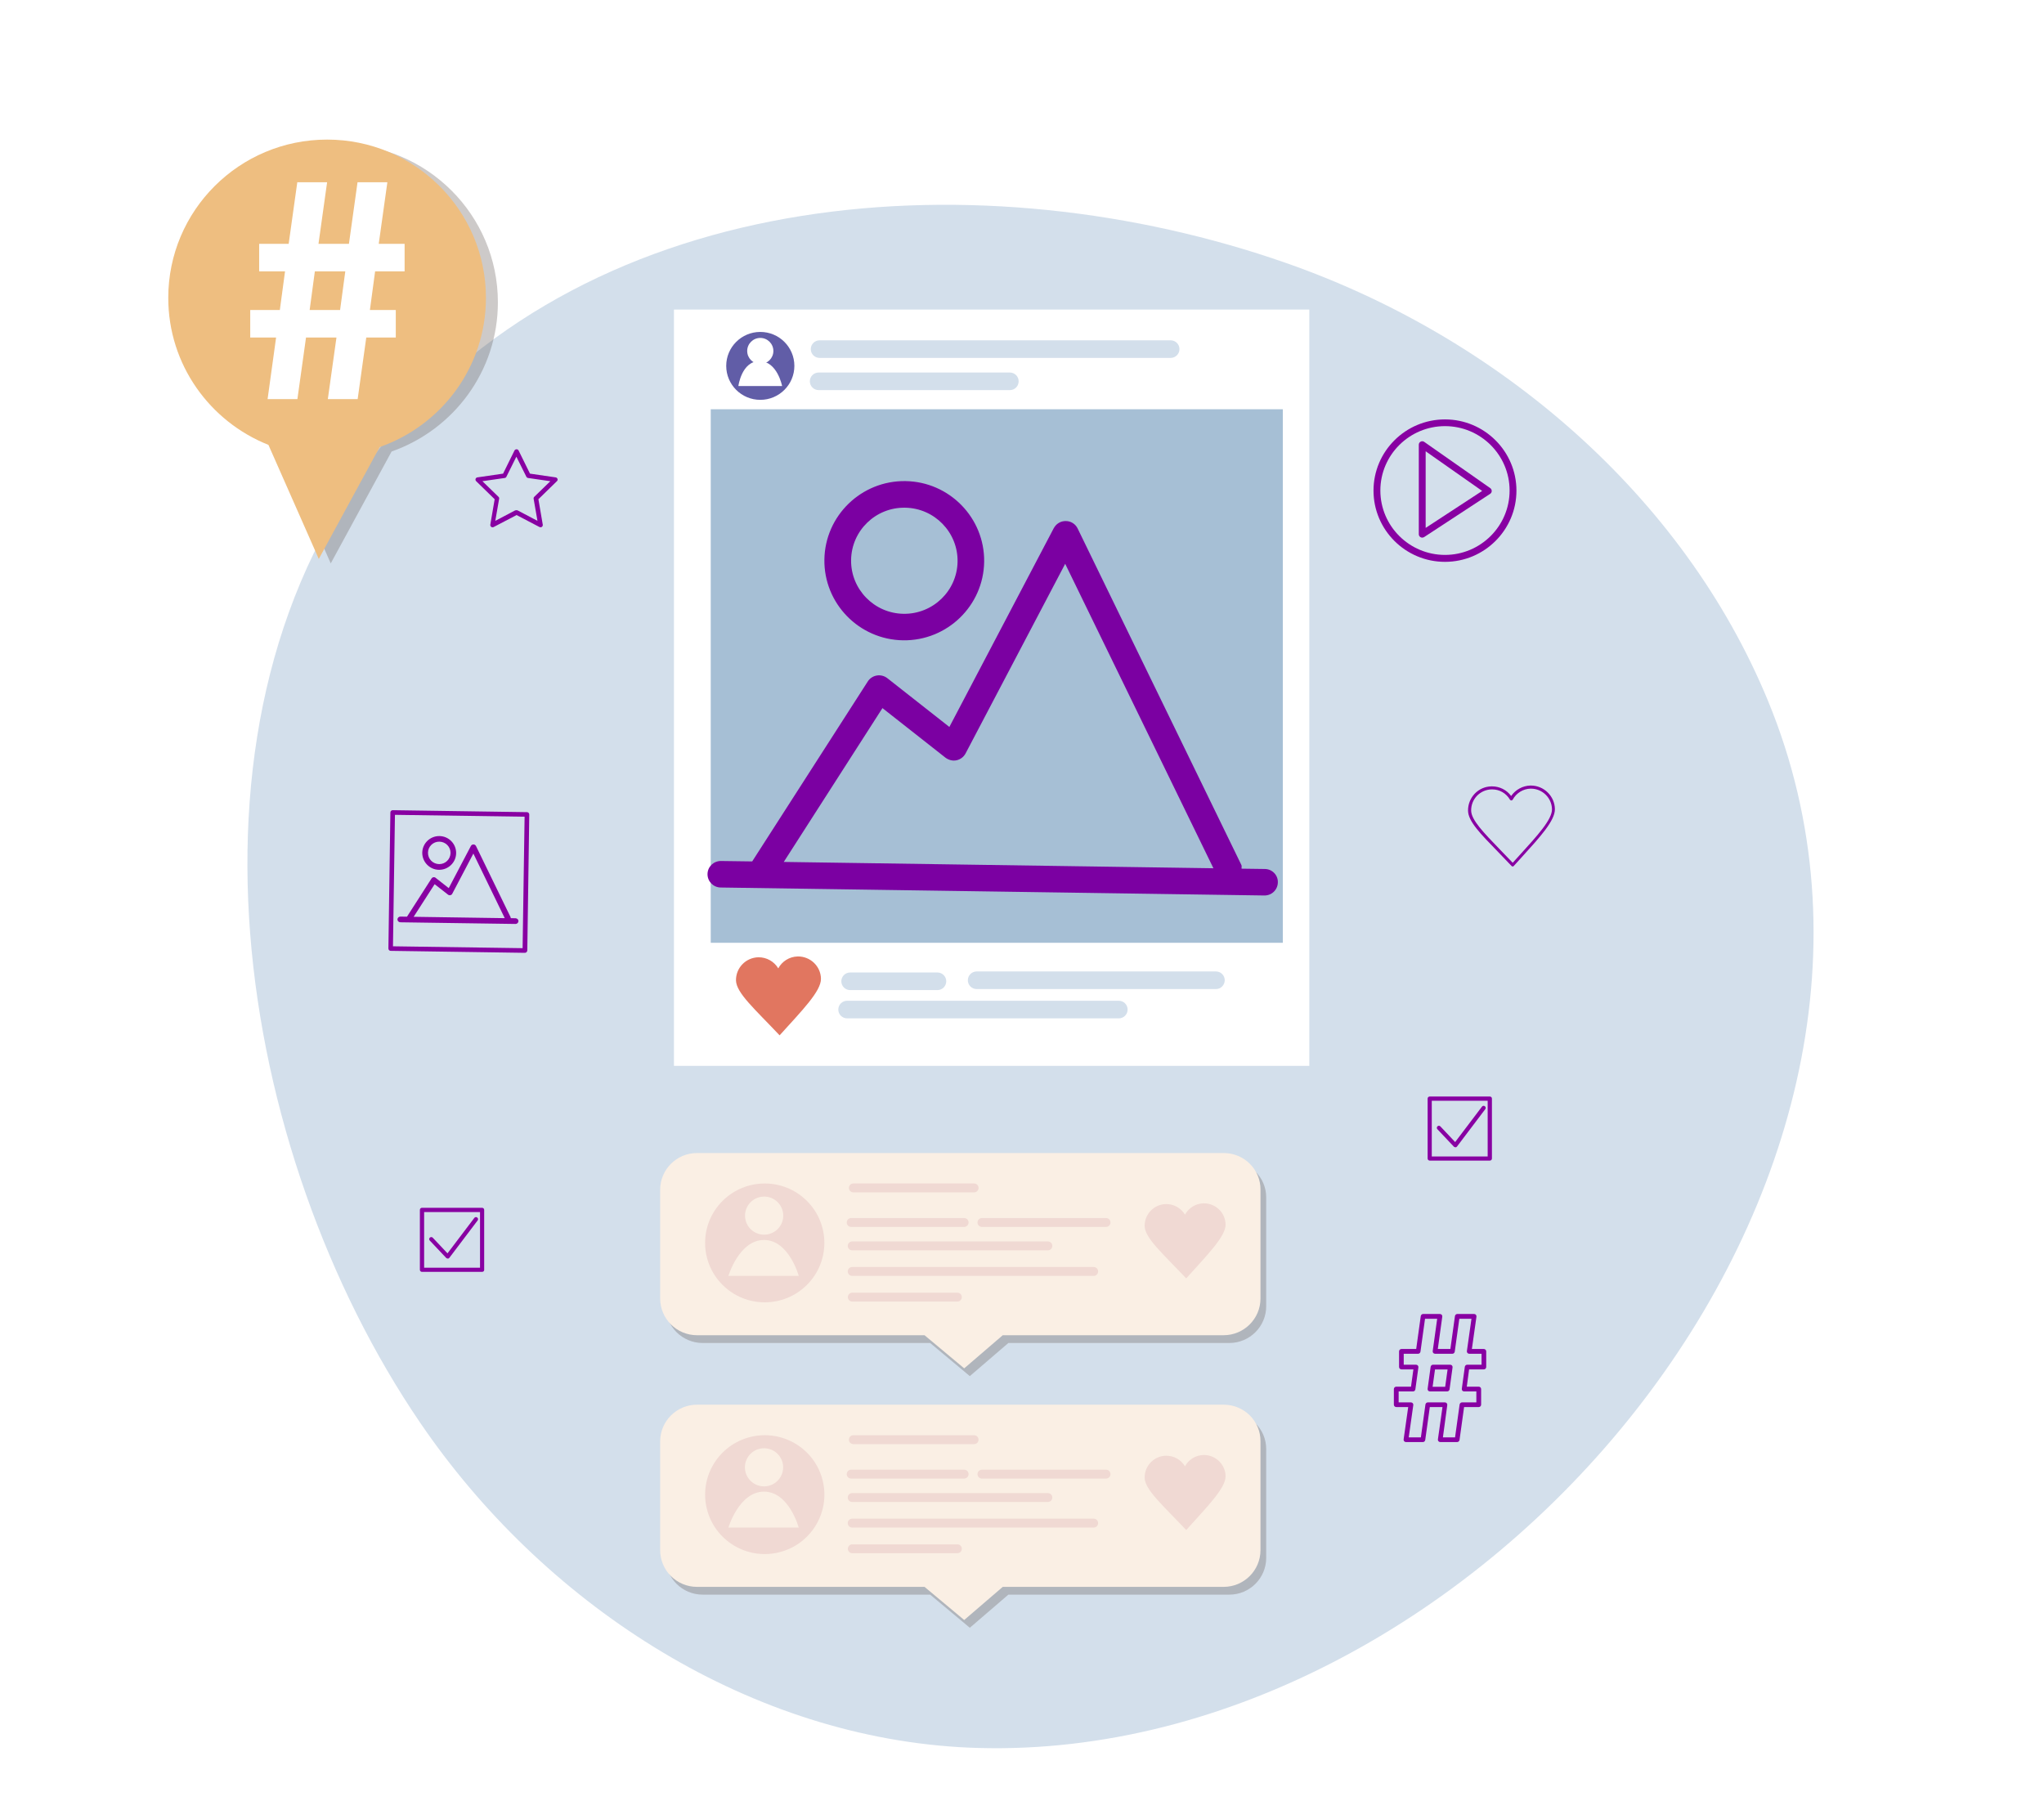 <svg width="140" height="124" viewBox="0 0 140 124" fill="none" xmlns="http://www.w3.org/2000/svg">
<rect x="0" y="0" width="140" height="124" fill="#333333" stroke="none"/>
<g clip-path="url(#clip0_143_577)">
<path d="M187 -20H-48V136H187V-20Z" fill="white"/>
<path d="M65.693 119.677C50.865 118.776 37.133 109.728 28.773 97.447C16.186 78.968 11.177 48.973 26.226 30.438C40.797 12.491 67.465 10.803 88.085 18.014C102.571 23.077 115.279 33.877 121.106 48.03C134.718 81.095 101.276 120.726 66.967 119.733C66.54 119.719 66.12 119.705 65.693 119.677Z" fill="#D3DFEB"/>
<path d="M102.045 79.5H97.925C97.847 79.5 97.783 79.436 97.783 79.358V75.252C97.783 75.174 97.847 75.11 97.925 75.11H102.045C102.123 75.11 102.187 75.174 102.187 75.252V79.358C102.187 79.436 102.123 79.5 102.045 79.5ZM98.067 79.216H101.895V75.401H98.067V79.216Z" fill="#8800A2"/>
<path d="M99.683 78.585C99.64 78.585 99.604 78.571 99.576 78.542L98.452 77.351C98.395 77.294 98.402 77.202 98.459 77.153C98.516 77.096 98.608 77.103 98.658 77.16L99.668 78.23L101.504 75.805C101.554 75.741 101.639 75.727 101.703 75.777C101.767 75.826 101.782 75.912 101.732 75.975L99.796 78.535C99.768 78.571 99.732 78.592 99.69 78.592L99.683 78.585Z" fill="#8800A2"/>
<path d="M33.02 87.122H28.901C28.823 87.122 28.759 87.058 28.759 86.981V82.875C28.759 82.797 28.823 82.733 28.901 82.733H33.02C33.099 82.733 33.163 82.797 33.163 82.875V86.981C33.17 87.058 33.106 87.122 33.02 87.122ZM29.05 86.839H32.878V83.024H29.05V86.839Z" fill="#8800A2"/>
<path d="M30.665 86.208C30.623 86.208 30.587 86.193 30.559 86.165L29.434 84.974C29.378 84.917 29.385 84.825 29.442 84.775C29.498 84.726 29.591 84.726 29.641 84.782L30.651 85.853L32.487 83.428C32.537 83.364 32.622 83.35 32.686 83.4C32.75 83.449 32.764 83.534 32.715 83.598L30.779 86.158C30.751 86.193 30.715 86.215 30.672 86.215L30.665 86.208Z" fill="#8800A2"/>
<path d="M37.026 36.117C37.005 36.117 36.977 36.11 36.955 36.103L35.383 35.281L33.81 36.103C33.753 36.132 33.689 36.124 33.647 36.089C33.597 36.054 33.575 35.997 33.583 35.94L33.881 34.196L32.615 32.962C32.572 32.919 32.558 32.863 32.572 32.806C32.594 32.749 32.636 32.707 32.7 32.7L34.458 32.444L35.24 30.856C35.297 30.75 35.468 30.75 35.518 30.856L36.301 32.444L38.058 32.7C38.115 32.707 38.165 32.749 38.186 32.806C38.208 32.863 38.186 32.926 38.143 32.962L36.877 34.196L37.176 35.94C37.183 35.997 37.161 36.061 37.112 36.089C37.09 36.11 37.062 36.117 37.026 36.117ZM35.383 34.947C35.404 34.947 35.432 34.955 35.454 34.962L36.813 35.678L36.55 34.167C36.542 34.118 36.557 34.068 36.592 34.033L37.695 32.962L36.172 32.742C36.123 32.735 36.08 32.707 36.052 32.657L35.368 31.282L34.685 32.657C34.664 32.707 34.621 32.735 34.565 32.742L33.042 32.962L34.145 34.033C34.18 34.068 34.202 34.118 34.187 34.167L33.924 35.678L35.283 34.962C35.333 34.955 35.361 34.947 35.383 34.947Z" fill="#8800A2"/>
<path d="M97.413 36.827C97.377 36.827 97.335 36.819 97.299 36.798C97.221 36.756 97.178 36.678 97.178 36.593V30.459C97.178 30.374 97.228 30.289 97.306 30.253C97.384 30.211 97.477 30.218 97.548 30.267L102.073 33.437C102.137 33.48 102.173 33.558 102.173 33.636C102.173 33.714 102.13 33.785 102.066 33.827L97.541 36.791C97.505 36.812 97.456 36.827 97.413 36.827ZM97.648 30.913V36.16L101.518 33.629L97.648 30.913Z" fill="#8800A2"/>
<path d="M98.971 38.486C96.267 38.486 94.076 36.295 94.076 33.607C94.076 30.913 96.274 28.729 98.971 28.729C101.675 28.729 103.866 30.92 103.866 33.607C103.866 36.295 101.675 38.486 98.971 38.486ZM98.971 29.19C96.531 29.19 94.545 31.168 94.545 33.6C94.545 36.032 96.531 38.011 98.971 38.011C101.412 38.011 103.397 36.032 103.397 33.6C103.397 31.168 101.412 29.19 98.971 29.19Z" fill="#8800A2"/>
<path d="M35.952 65.268L26.759 65.133C26.674 65.133 26.603 65.062 26.603 64.97L26.738 55.653C26.738 55.568 26.809 55.497 26.901 55.497L36.094 55.632C36.18 55.632 36.251 55.703 36.251 55.795L36.116 65.112C36.108 65.197 36.037 65.268 35.952 65.268ZM26.916 64.821L35.795 64.949L35.931 55.944L27.051 55.816L26.916 64.821Z" fill="#8800A2"/>
<path d="M35.319 62.9L34.977 62.893C34.977 62.871 34.984 62.857 34.977 62.836L32.601 57.95C32.565 57.886 32.501 57.844 32.43 57.844C32.359 57.844 32.288 57.879 32.252 57.95L30.736 60.836L29.833 60.127C29.79 60.092 29.733 60.078 29.683 60.092C29.627 60.099 29.584 60.134 29.555 60.177L27.876 62.793L27.421 62.786C27.314 62.786 27.229 62.871 27.222 62.978C27.222 63.084 27.307 63.169 27.414 63.176L35.312 63.29C35.418 63.29 35.504 63.205 35.511 63.098C35.511 62.992 35.425 62.907 35.319 62.9ZM29.769 60.567L30.687 61.283C30.736 61.319 30.793 61.333 30.85 61.319C30.907 61.304 30.957 61.269 30.978 61.219L32.423 58.468L34.572 62.893L28.332 62.8L29.769 60.567Z" fill="#8800A2"/>
<path d="M30.068 59.581C30.708 59.588 31.235 59.078 31.242 58.44C31.249 57.801 30.736 57.277 30.096 57.27C29.456 57.263 28.929 57.773 28.922 58.411C28.915 59.042 29.427 59.574 30.068 59.581ZM30.096 57.653C30.523 57.66 30.865 58.007 30.858 58.432C30.85 58.858 30.502 59.198 30.075 59.191C29.648 59.184 29.306 58.837 29.314 58.411C29.314 57.986 29.669 57.645 30.096 57.653Z" fill="#8800A2"/>
<path d="M103.61 59.354C103.582 59.354 103.553 59.34 103.532 59.319C103.205 58.971 102.892 58.645 102.6 58.347C101.376 57.092 100.565 56.256 100.551 55.539C100.543 55.1 100.707 54.688 101.006 54.369C101.312 54.05 101.717 53.873 102.159 53.866H102.194C102.714 53.866 103.197 54.107 103.503 54.525C103.802 54.093 104.293 53.823 104.82 53.809H104.855C105.745 53.809 106.485 54.532 106.499 55.419C106.513 56.206 105.503 57.312 104.229 58.716C104.051 58.915 103.866 59.113 103.674 59.326C103.667 59.34 103.639 59.354 103.61 59.354ZM102.201 54.072H102.173C101.789 54.079 101.433 54.235 101.163 54.511C100.899 54.788 100.757 55.149 100.764 55.532C100.778 56.17 101.604 57.021 102.749 58.206C103.02 58.482 103.304 58.78 103.61 59.099C103.774 58.922 103.93 58.745 104.087 58.574C105.332 57.206 106.314 56.128 106.3 55.426C106.285 54.653 105.638 54.022 104.862 54.022H104.834C104.329 54.029 103.859 54.32 103.61 54.774C103.589 54.809 103.56 54.83 103.518 54.83C103.482 54.83 103.446 54.809 103.425 54.781C103.162 54.334 102.707 54.072 102.201 54.072Z" fill="#8800A2"/>
<path d="M99.803 98.78H98.644C98.594 98.78 98.551 98.758 98.523 98.723C98.494 98.688 98.48 98.645 98.487 98.596L98.8 96.383H97.932L97.619 98.638C97.605 98.716 97.541 98.78 97.463 98.78H96.296C96.246 98.78 96.203 98.758 96.175 98.723C96.146 98.688 96.132 98.645 96.139 98.596L96.452 96.383H95.634C95.549 96.383 95.47 96.312 95.47 96.22V95.149C95.47 95.064 95.541 94.986 95.634 94.986H96.644L96.808 93.802H95.99C95.904 93.802 95.826 93.731 95.826 93.639V92.568C95.826 92.483 95.897 92.405 95.99 92.405H97L97.313 90.15C97.327 90.072 97.391 90.008 97.47 90.008H98.629C98.679 90.008 98.722 90.03 98.751 90.065C98.779 90.1 98.793 90.143 98.786 90.193L98.48 92.405H99.341L99.654 90.15C99.668 90.072 99.732 90.008 99.811 90.008H100.97C101.02 90.008 101.063 90.03 101.091 90.065C101.12 90.1 101.134 90.143 101.127 90.193L100.814 92.405H101.632C101.717 92.405 101.796 92.476 101.796 92.568V93.639C101.796 93.724 101.725 93.802 101.632 93.802H100.622L100.465 94.986H101.283C101.369 94.986 101.447 95.057 101.447 95.149V96.22C101.447 96.305 101.376 96.383 101.283 96.383H100.28L99.967 98.638C99.953 98.723 99.882 98.78 99.803 98.78ZM98.829 98.461H99.661L99.974 96.206C99.989 96.128 100.053 96.064 100.131 96.064H101.12V95.312H100.28C100.23 95.312 100.188 95.291 100.159 95.256C100.131 95.22 100.117 95.178 100.124 95.128L100.33 93.625C100.344 93.547 100.408 93.483 100.487 93.483H101.476V92.731H100.629C100.579 92.731 100.536 92.71 100.508 92.674C100.479 92.639 100.465 92.597 100.472 92.547L100.785 90.335H99.953L99.64 92.59C99.626 92.668 99.562 92.731 99.483 92.731H98.288C98.238 92.731 98.195 92.71 98.167 92.674C98.139 92.639 98.124 92.597 98.131 92.547L98.437 90.335H97.605L97.292 92.59C97.278 92.668 97.214 92.731 97.135 92.731H96.146V93.483H96.993C97.043 93.483 97.085 93.504 97.114 93.54C97.142 93.575 97.157 93.618 97.15 93.667L96.943 95.171C96.929 95.249 96.865 95.312 96.787 95.312H95.798V96.064H96.644C96.694 96.064 96.737 96.085 96.765 96.121C96.794 96.156 96.808 96.199 96.801 96.248L96.488 98.461H97.32L97.633 96.206C97.648 96.128 97.712 96.064 97.79 96.064H98.971C99.021 96.064 99.064 96.085 99.092 96.121C99.121 96.156 99.135 96.199 99.128 96.248L98.829 98.461ZM99.12 95.312H97.939C97.889 95.312 97.847 95.291 97.818 95.256C97.79 95.22 97.776 95.178 97.783 95.128L97.989 93.625C98.003 93.547 98.067 93.483 98.146 93.483H99.334C99.384 93.483 99.426 93.504 99.455 93.54C99.483 93.575 99.498 93.618 99.49 93.667L99.284 95.171C99.27 95.249 99.206 95.312 99.12 95.312ZM98.124 94.993H98.985L99.149 93.809H98.288L98.124 94.993Z" fill="#8800A2"/>
<g opacity="0.35">
<path d="M34.102 20.709C34.102 14.717 29.228 9.867 23.223 9.867C17.211 9.867 12.344 14.724 12.344 20.709C12.344 25.282 15.19 29.183 19.203 30.778L22.654 38.592L26.823 30.927C31.057 29.445 34.102 25.431 34.102 20.709Z" fill="#706664"/>
</g>
<path d="M33.284 20.404C33.284 14.412 28.41 9.562 22.405 9.562C16.392 9.562 11.525 14.419 11.525 20.404C11.525 24.978 14.372 28.878 18.385 30.473L21.835 38.287L26.005 30.622C30.246 29.14 33.284 25.127 33.284 20.404Z" fill="#EEBE80"/>
<path d="M18.911 23.12H17.139V21.234H19.167L19.523 18.589H17.751V16.703H19.772L20.363 12.483H22.405L21.814 16.703H23.899L24.489 12.483H26.532L25.941 16.703H27.713V18.589H25.692L25.336 21.234H27.108V23.12H25.087L24.497 27.339H22.454L23.045 23.12H20.96L20.37 27.339H18.328L18.911 23.12ZM23.65 18.589H21.565L21.209 21.234H23.294L23.65 18.589Z" fill="white"/>
<path d="M89.679 21.205H46.162V73.011H89.679V21.205Z" fill="white"/>
<path d="M87.864 28.034H48.681V64.58H87.864V28.034Z" fill="#A6BFD5"/>
<path d="M52.075 27.389C53.364 27.389 54.409 26.347 54.409 25.063C54.409 23.778 53.364 22.737 52.075 22.737C50.786 22.737 49.741 23.778 49.741 25.063C49.741 26.347 50.786 27.389 52.075 27.389Z" fill="#615DA7"/>
<path d="M50.574 26.445H53.569C53.569 26.445 53.242 24.736 52.018 24.736C50.794 24.736 50.574 26.445 50.574 26.445Z" fill="white"/>
<path d="M52.075 24.935C52.57 24.935 52.971 24.535 52.971 24.042C52.971 23.548 52.57 23.148 52.075 23.148C51.58 23.148 51.178 23.548 51.178 24.042C51.178 24.535 51.58 24.935 52.075 24.935Z" fill="white"/>
<path d="M80.18 24.517H56.138C55.803 24.517 55.533 24.247 55.533 23.914C55.533 23.581 55.803 23.311 56.138 23.311H80.18C80.514 23.311 80.785 23.581 80.785 23.914C80.785 24.247 80.514 24.517 80.18 24.517Z" fill="#D3DFEB"/>
<path d="M69.166 26.722H56.074C55.739 26.722 55.469 26.453 55.469 26.119C55.469 25.786 55.739 25.517 56.074 25.517H69.166C69.5 25.517 69.77 25.786 69.77 26.119C69.77 26.46 69.5 26.722 69.166 26.722Z" fill="#D3DFEB"/>
<path d="M64.206 67.821H58.23C57.895 67.821 57.625 67.551 57.625 67.218C57.625 66.885 57.895 66.615 58.23 66.615H64.206C64.541 66.615 64.811 66.885 64.811 67.218C64.811 67.551 64.541 67.821 64.206 67.821Z" fill="#D3DFEB"/>
<path d="M83.282 67.75H66.896C66.561 67.75 66.291 67.481 66.291 67.147C66.291 66.814 66.561 66.544 66.896 66.544H83.282C83.617 66.544 83.887 66.814 83.887 67.147C83.88 67.488 83.609 67.75 83.282 67.75Z" fill="#D3DFEB"/>
<path d="M76.629 69.757H58.023C57.689 69.757 57.418 69.487 57.418 69.154C57.418 68.821 57.689 68.551 58.023 68.551H76.629C76.964 68.551 77.234 68.821 77.234 69.154C77.234 69.487 76.964 69.757 76.629 69.757Z" fill="#D3DFEB"/>
<path d="M54.636 65.516C54.06 65.531 53.562 65.857 53.306 66.332C53.028 65.871 52.523 65.566 51.94 65.573C51.079 65.594 50.396 66.303 50.41 67.161C50.431 68.019 51.712 69.133 53.398 70.92C54.928 69.225 56.244 67.899 56.23 67.041C56.216 66.183 55.497 65.502 54.636 65.516Z" fill="#E17660"/>
<path d="M86.64 59.525L85.04 59.503C85.025 59.418 85.068 59.326 85.025 59.248L73.812 36.203C73.662 35.891 73.349 35.692 73.001 35.692C72.652 35.685 72.339 35.876 72.175 36.181L65.025 49.796L60.777 46.456C60.578 46.3 60.314 46.229 60.058 46.272C59.802 46.314 59.574 46.463 59.439 46.676L51.52 59.007L49.385 58.978C48.88 58.971 48.468 59.368 48.46 59.872C48.453 60.375 48.859 60.787 49.357 60.794L86.598 61.34C87.103 61.347 87.516 60.95 87.523 60.446C87.544 59.95 87.138 59.532 86.64 59.525ZM60.442 48.505L64.761 51.902C64.982 52.065 65.252 52.136 65.516 52.079C65.779 52.022 66.006 51.852 66.135 51.611L72.958 38.62L83.111 59.475L53.683 59.042L60.442 48.505Z" fill="#7B00A2"/>
<path d="M61.858 43.861C64.875 43.903 67.365 41.492 67.408 38.486C67.451 35.479 65.032 32.997 62.015 32.955C58.998 32.912 56.508 35.323 56.465 38.33C56.422 41.336 58.841 43.818 61.858 43.861ZM61.993 34.777C64.007 34.806 65.615 36.465 65.587 38.465C65.558 40.471 63.9 42.074 61.887 42.045C59.873 42.017 58.265 40.358 58.294 38.358C58.322 36.351 59.98 34.742 61.993 34.777Z" fill="#7B00A2"/>
<g opacity="0.35">
<path d="M84.2 79.514H48.126C46.731 79.514 45.6 80.641 45.6 82.031V89.477C45.6 90.866 46.731 91.994 48.126 91.994H63.708L66.426 94.263L69.066 91.994H84.2C85.594 91.994 86.726 90.866 86.726 89.477V82.031C86.733 80.641 85.594 79.514 84.2 79.514Z" fill="#706664"/>
</g>
<path d="M83.816 78.982H47.742C46.347 78.982 45.216 80.109 45.216 81.499V88.945C45.216 90.335 46.347 91.462 47.742 91.462H63.324L66.042 93.731L68.682 91.462H83.809C85.203 91.462 86.335 90.335 86.335 88.945V81.499C86.349 80.109 85.217 78.982 83.816 78.982Z" fill="#FAEFE4"/>
<path d="M82.428 82.428C81.873 82.442 81.411 82.754 81.162 83.201C80.898 82.761 80.415 82.471 79.86 82.478C79.041 82.492 78.387 83.173 78.401 83.988C78.415 84.804 79.639 85.867 81.247 87.569C82.699 85.952 83.958 84.69 83.944 83.875C83.93 83.059 83.246 82.407 82.428 82.428Z" fill="#F0D9D3"/>
<path d="M55.267 88.016C56.862 86.427 56.862 83.849 55.267 82.26C53.672 80.671 51.086 80.671 49.491 82.26C47.896 83.849 47.896 86.427 49.491 88.016C51.086 89.606 53.672 89.606 55.267 88.016Z" fill="#F0D9D3"/>
<path d="M54.708 87.399H49.891C49.891 87.399 50.623 84.938 52.331 84.938C54.039 84.938 54.708 87.399 54.708 87.399Z" fill="#FAEFE4"/>
<path d="M52.637 84.54C53.341 84.376 53.778 83.674 53.613 82.973C53.448 82.271 52.744 81.835 52.04 82C51.336 82.164 50.899 82.866 51.064 83.568C51.228 84.269 51.933 84.705 52.637 84.54Z" fill="#FAEFE4"/>
<path d="M66.718 81.677H58.45C58.279 81.677 58.144 81.542 58.144 81.372C58.144 81.201 58.279 81.067 58.45 81.067H66.718C66.889 81.067 67.024 81.201 67.024 81.372C67.024 81.542 66.889 81.677 66.718 81.677Z" fill="#F0D9D3"/>
<path d="M66.035 84.045H58.301C58.13 84.045 57.995 83.91 57.995 83.74C57.995 83.57 58.13 83.435 58.301 83.435H66.035C66.206 83.435 66.341 83.57 66.341 83.74C66.341 83.91 66.198 84.045 66.035 84.045Z" fill="#F0D9D3"/>
<path d="M75.754 84.045H67.259C67.088 84.045 66.953 83.91 66.953 83.74C66.953 83.57 67.088 83.435 67.259 83.435H75.754C75.925 83.435 76.06 83.57 76.06 83.74C76.06 83.91 75.918 84.045 75.754 84.045Z" fill="#F0D9D3"/>
<path d="M71.77 85.647H58.372C58.201 85.647 58.066 85.513 58.066 85.343C58.066 85.172 58.201 85.038 58.372 85.038H71.77C71.941 85.038 72.076 85.172 72.076 85.343C72.076 85.513 71.941 85.647 71.77 85.647Z" fill="#F0D9D3"/>
<path d="M74.907 87.399H58.372C58.201 87.399 58.066 87.264 58.066 87.094C58.066 86.924 58.201 86.789 58.372 86.789H74.907C75.078 86.789 75.213 86.924 75.213 87.094C75.213 87.264 75.078 87.399 74.907 87.399Z" fill="#F0D9D3"/>
<path d="M65.572 89.157H58.379C58.208 89.157 58.073 89.023 58.073 88.853C58.073 88.682 58.208 88.548 58.379 88.548H65.572C65.743 88.548 65.878 88.682 65.878 88.853C65.878 89.023 65.743 89.157 65.572 89.157Z" fill="#F0D9D3"/>
<g opacity="0.35">
<path d="M84.2 96.752H48.126C46.731 96.752 45.6 97.879 45.6 99.269V106.715C45.6 108.104 46.731 109.232 48.126 109.232H63.708L66.426 111.501L69.066 109.232H84.2C85.594 109.232 86.726 108.104 86.726 106.715V99.269C86.733 97.879 85.594 96.752 84.2 96.752Z" fill="#706664"/>
</g>
<path d="M83.816 96.22H47.742C46.347 96.22 45.216 97.347 45.216 98.737V106.183C45.216 107.573 46.347 108.7 47.742 108.7H63.324L66.042 110.969L68.682 108.7H83.809C85.203 108.7 86.335 107.573 86.335 106.183V98.737C86.349 97.347 85.217 96.22 83.816 96.22Z" fill="#FAEFE4"/>
<path d="M82.428 99.666C81.873 99.68 81.411 99.992 81.162 100.439C80.898 99.999 80.415 99.709 79.86 99.716C79.041 99.73 78.387 100.411 78.401 101.226C78.415 102.042 79.639 103.105 81.247 104.807C82.699 103.19 83.958 101.928 83.944 101.113C83.93 100.297 83.246 99.652 82.428 99.666Z" fill="#F0D9D3"/>
<path d="M53.342 106.337C55.535 105.808 56.881 103.608 56.35 101.423C55.819 99.238 53.611 97.896 51.419 98.426C49.227 98.955 47.88 101.155 48.411 103.34C48.942 105.525 51.15 106.867 53.342 106.337Z" fill="#F0D9D3"/>
<path d="M54.708 104.637H49.891C49.891 104.637 50.623 102.176 52.331 102.176C54.039 102.176 54.708 104.637 54.708 104.637Z" fill="#FAEFE4"/>
<path d="M52.331 101.815C53.054 101.815 53.64 101.231 53.64 100.51C53.64 99.789 53.054 99.205 52.331 99.205C51.608 99.205 51.022 99.789 51.022 100.51C51.022 101.231 51.608 101.815 52.331 101.815Z" fill="#FAEFE4"/>
<path d="M66.718 98.922H58.45C58.279 98.922 58.144 98.787 58.144 98.617C58.144 98.447 58.279 98.312 58.45 98.312H66.718C66.889 98.312 67.024 98.447 67.024 98.617C67.024 98.787 66.889 98.922 66.718 98.922Z" fill="#F0D9D3"/>
<path d="M66.035 101.283H58.301C58.13 101.283 57.995 101.148 57.995 100.978C57.995 100.808 58.13 100.673 58.301 100.673H66.035C66.206 100.673 66.341 100.808 66.341 100.978C66.341 101.148 66.198 101.283 66.035 101.283Z" fill="#F0D9D3"/>
<path d="M75.754 101.283H67.259C67.088 101.283 66.953 101.148 66.953 100.978C66.953 100.808 67.088 100.673 67.259 100.673H75.754C75.925 100.673 76.06 100.808 76.06 100.978C76.06 101.148 75.918 101.283 75.754 101.283Z" fill="#F0D9D3"/>
<path d="M71.77 102.885H58.372C58.201 102.885 58.066 102.751 58.066 102.581C58.066 102.41 58.201 102.276 58.372 102.276H71.77C71.941 102.276 72.076 102.41 72.076 102.581C72.076 102.751 71.941 102.885 71.77 102.885Z" fill="#F0D9D3"/>
<path d="M74.907 104.637H58.372C58.201 104.637 58.066 104.502 58.066 104.332C58.066 104.162 58.201 104.027 58.372 104.027H74.907C75.078 104.027 75.213 104.162 75.213 104.332C75.213 104.502 75.078 104.637 74.907 104.637Z" fill="#F0D9D3"/>
<path d="M65.572 106.395H58.379C58.208 106.395 58.073 106.261 58.073 106.091C58.073 105.92 58.208 105.786 58.379 105.786H65.572C65.743 105.786 65.878 105.92 65.878 106.091C65.878 106.261 65.743 106.395 65.572 106.395Z" fill="#F0D9D3"/>
</g>
<defs>
<clipPath id="clip0_143_577">
<rect width="140" height="124" fill="white"/>
</clipPath>
</defs>
</svg>
